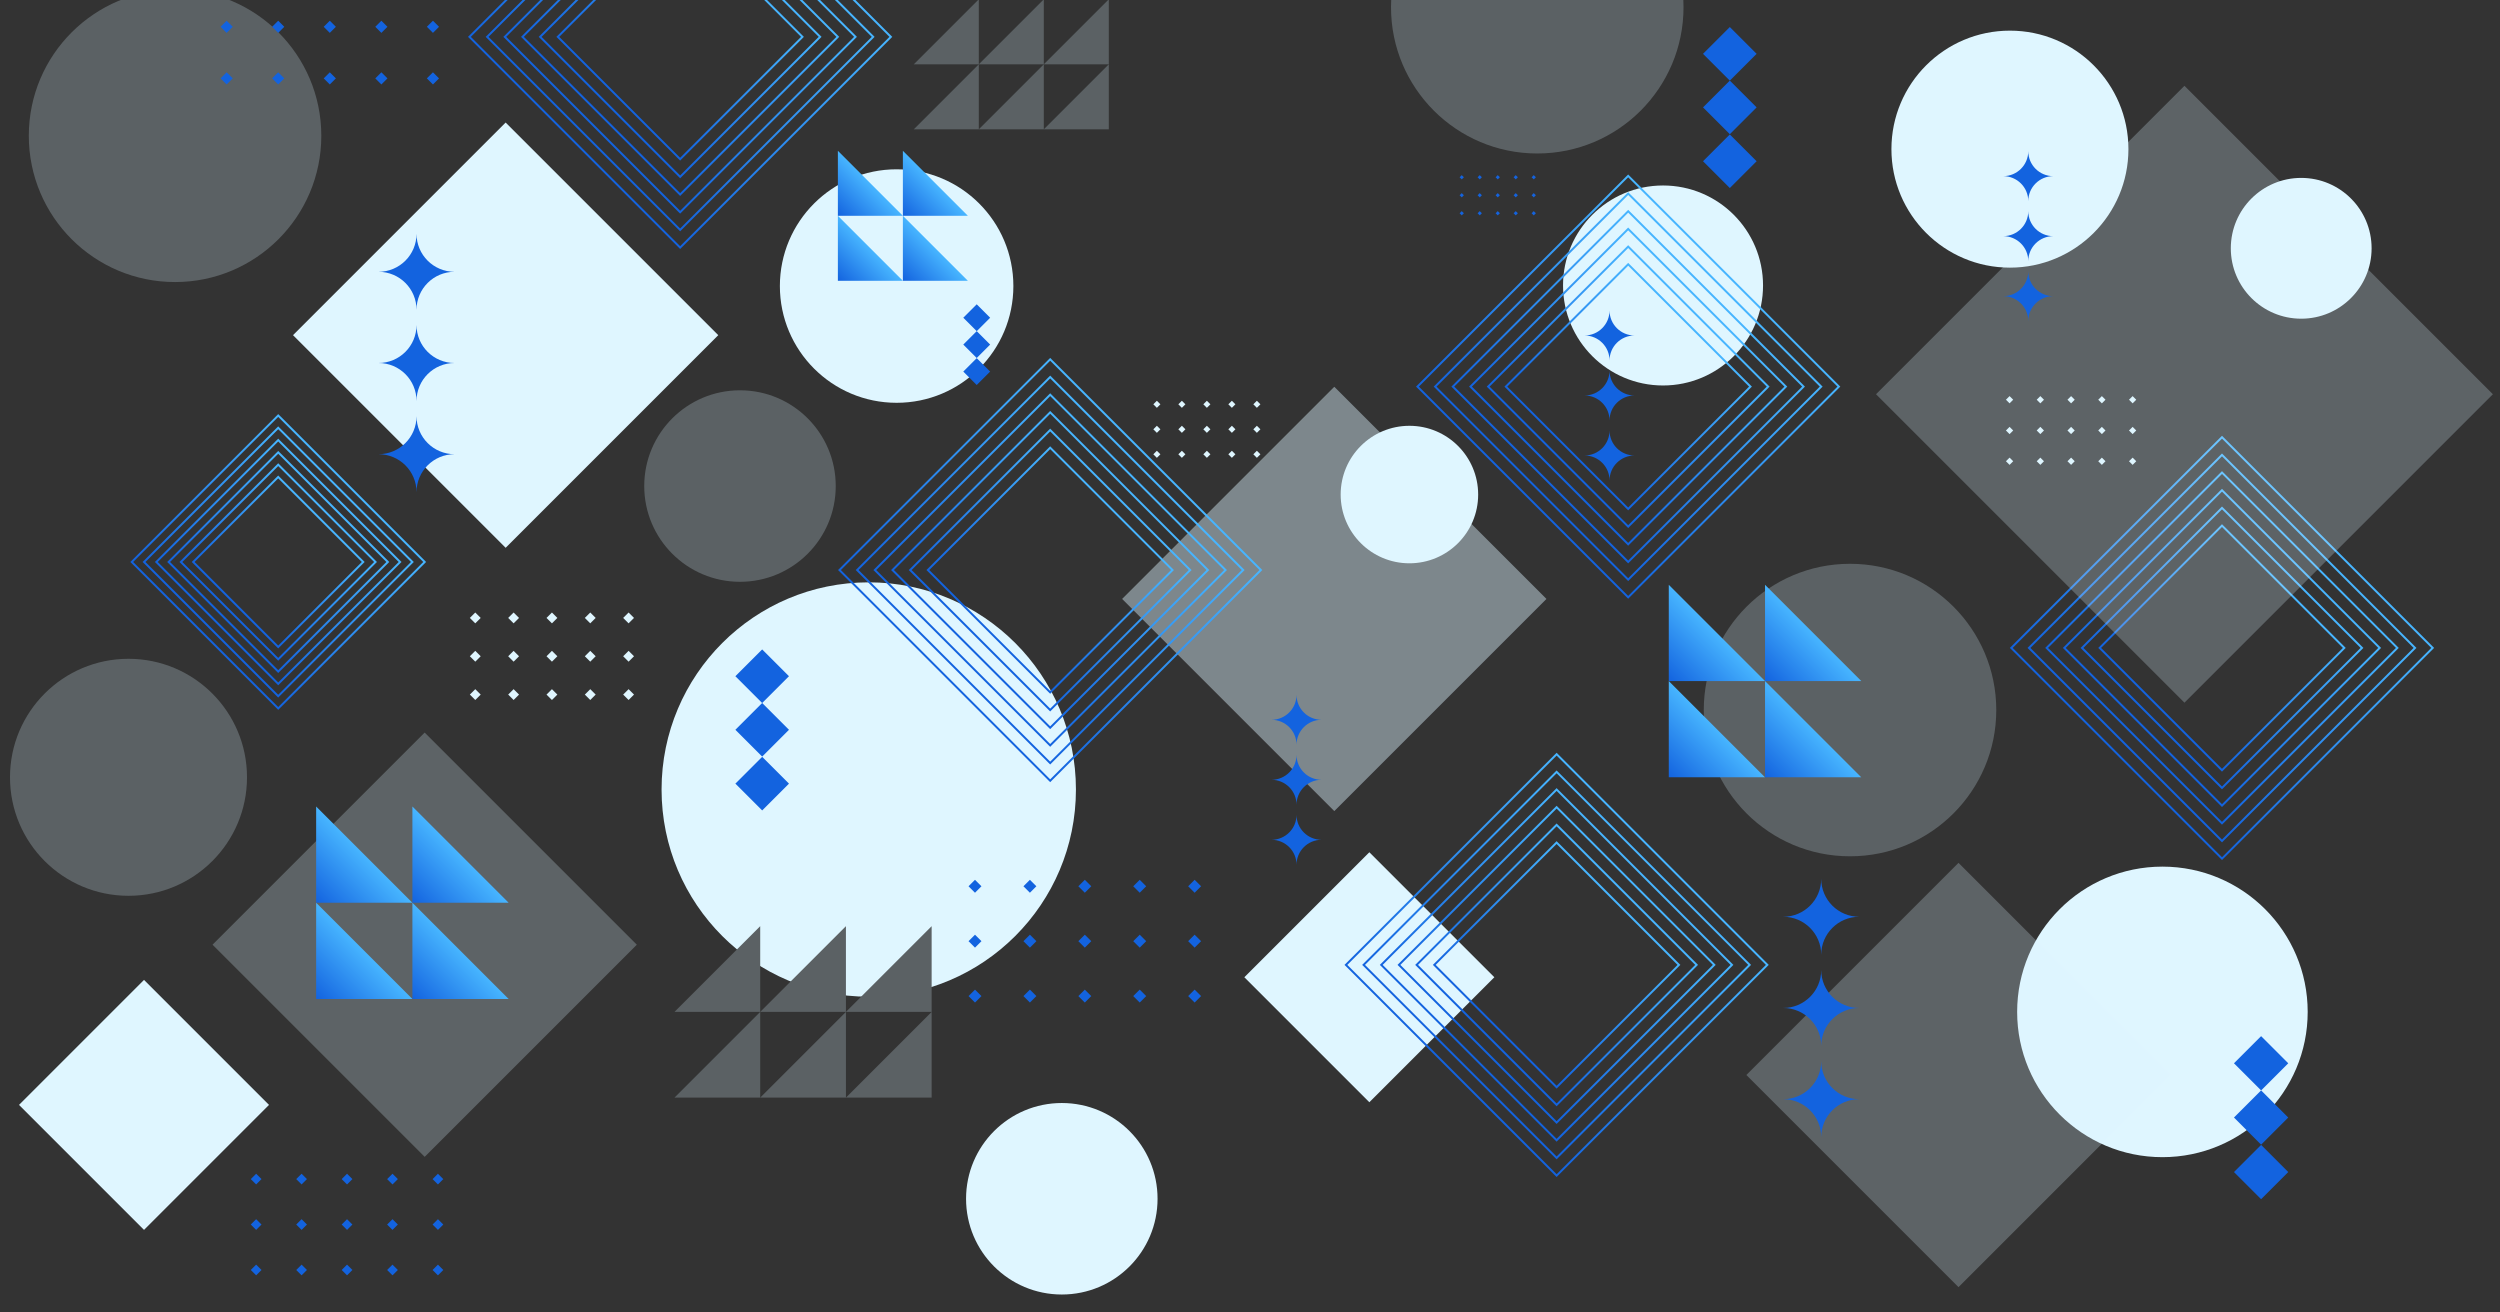 <?xml version="1.0" encoding="UTF-8"?>
<svg id="Layer_2" data-name="Layer 2" xmlns="http://www.w3.org/2000/svg" xmlns:xlink="http://www.w3.org/1999/xlink" viewBox="0 0 5000 2625">
  <rect x="0" y="0" width="5000" height="2625" fill="#333333" stroke="none"/>
  <defs>
    <style>
      .cls-1 {
        stroke: url(#linear-gradient-41);
      }

      .cls-1, .cls-2, .cls-3, .cls-4, .cls-5, .cls-6, .cls-7, .cls-8, .cls-9, .cls-10, .cls-11, .cls-12, .cls-13, .cls-14, .cls-15, .cls-16, .cls-17, .cls-18, .cls-19, .cls-20, .cls-21, .cls-22, .cls-23, .cls-24, .cls-25, .cls-26, .cls-27, .cls-28, .cls-29, .cls-30, .cls-31, .cls-32, .cls-33, .cls-34, .cls-35, .cls-36, .cls-37 {
        fill: none;
      }

      .cls-1, .cls-2, .cls-3, .cls-4, .cls-5, .cls-6, .cls-7, .cls-8, .cls-9, .cls-10, .cls-11, .cls-13, .cls-14, .cls-15, .cls-16, .cls-17, .cls-18, .cls-19, .cls-20, .cls-21, .cls-22, .cls-23, .cls-24, .cls-25, .cls-26, .cls-27, .cls-28, .cls-29, .cls-30, .cls-31, .cls-32, .cls-33, .cls-34, .cls-35, .cls-36, .cls-37 {
        stroke-miterlimit: 4;
        stroke-width: 4px;
      }

      .cls-2 {
        stroke: url(#linear-gradient-3);
      }

      .cls-38 {
        fill: url(#linear-gradient-33);
      }

      .cls-38, .cls-39, .cls-40, .cls-12, .cls-41, .cls-42, .cls-43, .cls-44, .cls-45, .cls-46, .cls-47, .cls-48, .cls-49, .cls-50, .cls-51, .cls-52, .cls-53, .cls-54 {
        stroke-width: 0px;
      }

      .cls-3 {
        stroke: url(#linear-gradient);
      }

      .cls-39 {
        fill: #5b6164;
      }

      .cls-4 {
        stroke: url(#linear-gradient-40);
      }

      .cls-5 {
        stroke: url(#linear-gradient-12);
      }

      .cls-6 {
        stroke: url(#linear-gradient-8);
      }

      .cls-40 {
        fill: rgba(223, 246, 255, .25);
      }

      .cls-7 {
        stroke: url(#linear-gradient-23);
      }

      .cls-8 {
        stroke: url(#linear-gradient-39);
      }

      .cls-9 {
        stroke: url(#linear-gradient-45);
      }

      .cls-10 {
        stroke: url(#linear-gradient-10);
      }

      .cls-11 {
        stroke: url(#linear-gradient-46);
      }

      .cls-13 {
        stroke: url(#linear-gradient-17);
      }

      .cls-41 {
        fill: url(#linear-gradient-31);
      }

      .cls-14 {
        stroke: url(#linear-gradient-14);
      }

      .cls-42 {
        fill: url(#linear-gradient-34);
      }

      .cls-15 {
        stroke: url(#linear-gradient-2);
      }

      .cls-16 {
        stroke: url(#linear-gradient-5);
      }

      .cls-43 {
        fill: url(#linear-gradient-25);
      }

      .cls-17 {
        stroke: url(#linear-gradient-48);
      }

      .cls-18 {
        stroke: url(#linear-gradient-21);
      }

      .cls-44 {
        fill: url(#linear-gradient-35);
      }

      .cls-19 {
        stroke: url(#linear-gradient-42);
      }

      .cls-20 {
        stroke: url(#linear-gradient-15);
      }

      .cls-45 {
        fill: url(#linear-gradient-32);
      }

      .cls-46 {
        fill-rule: evenodd;
      }

      .cls-46, .cls-52 {
        fill: #1363df;
      }

      .cls-21 {
        stroke: url(#linear-gradient-9);
      }

      .cls-22 {
        stroke: url(#linear-gradient-11);
      }

      .cls-23 {
        stroke: url(#linear-gradient-44);
      }

      .cls-55 {
        clip-path: url(#clippath);
      }

      .cls-24 {
        stroke: url(#linear-gradient-18);
      }

      .cls-25 {
        stroke: url(#linear-gradient-37);
      }

      .cls-26 {
        stroke: url(#linear-gradient-16);
      }

      .cls-47 {
        fill: url(#linear-gradient-27);
      }

      .cls-48 {
        fill: url(#linear-gradient-36);
      }

      .cls-49 {
        fill: url(#linear-gradient-26);
      }

      .cls-27 {
        stroke: url(#linear-gradient-22);
      }

      .cls-50 {
        fill: url(#linear-gradient-30);
      }

      .cls-28 {
        stroke: url(#linear-gradient-20);
      }

      .cls-51 {
        fill: url(#linear-gradient-29);
      }

      .cls-29 {
        stroke: url(#linear-gradient-24);
      }

      .cls-53 {
        fill: url(#linear-gradient-28);
      }

      .cls-30 {
        stroke: url(#linear-gradient-19);
      }

      .cls-31 {
        stroke: url(#linear-gradient-38);
      }

      .cls-32 {
        stroke: url(#linear-gradient-7);
      }

      .cls-33 {
        stroke: url(#linear-gradient-6);
      }

      .cls-34 {
        stroke: url(#linear-gradient-47);
      }

      .cls-54 {
        fill: #dff6ff;
      }

      .cls-35 {
        stroke: url(#linear-gradient-43);
      }

      .cls-36 {
        stroke: url(#linear-gradient-13);
      }

      .cls-37 {
        stroke: url(#linear-gradient-4);
      }
    </style>
    <clipPath id="clippath">
      <rect class="cls-12" width="5000" height="2625"/>
    </clipPath>
    <linearGradient id="linear-gradient" x1="3428.83" y1="-2998.61" x2="4022.8" y2="-2998.61" gradientTransform="translate(717.34 -1702.77) scale(1 -1)" gradientUnits="userSpaceOnUse">
      <stop offset="0" stop-color="#1363df"/>
      <stop offset="1" stop-color="#47b5ff"/>
    </linearGradient>
    <linearGradient id="linear-gradient-2" x1="3463.93" y1="-2973.61" x2="4008.41" y2="-2973.61" gradientTransform="translate(706.98 -1677.77) scale(1 -1)" xlink:href="#linear-gradient"/>
    <linearGradient id="linear-gradient-3" x1="3499.04" y1="-2948.61" x2="3994.02" y2="-2948.61" gradientTransform="translate(696.63 -1652.77) scale(1 -1)" xlink:href="#linear-gradient"/>
    <linearGradient id="linear-gradient-4" x1="3569.25" y1="-2898.61" x2="3965.23" y2="-2898.61" gradientTransform="translate(675.91 -1602.77) scale(1 -1)" xlink:href="#linear-gradient"/>
    <linearGradient id="linear-gradient-5" x1="3534.14" y1="-2923.61" x2="3979.62" y2="-2923.61" gradientTransform="translate(686.27 -1627.77) scale(1 -1)" xlink:href="#linear-gradient"/>
    <linearGradient id="linear-gradient-6" x1="3604.35" y1="-2873.61" x2="3950.83" y2="-2873.61" gradientTransform="translate(665.56 -1577.77) scale(1 -1)" xlink:href="#linear-gradient"/>
    <linearGradient id="linear-gradient-7" x1="2123.8" y1="-3526.59" x2="2717.77" y2="-3526.59" gradientTransform="translate(691.62 -1596.82) scale(1 -1)" xlink:href="#linear-gradient"/>
    <linearGradient id="linear-gradient-8" x1="2158.91" y1="-3501.59" x2="2703.38" y2="-3501.59" gradientTransform="translate(681.27 -1571.82) scale(1 -1)" xlink:href="#linear-gradient"/>
    <linearGradient id="linear-gradient-9" x1="2194.01" y1="-3476.59" x2="2688.99" y2="-3476.59" gradientTransform="translate(670.91 -1546.82) scale(1 -1)" xlink:href="#linear-gradient"/>
    <linearGradient id="linear-gradient-10" x1="2264.22" y1="-3426.59" x2="2660.2" y2="-3426.59" gradientTransform="translate(650.2 -1496.82) scale(1 -1)" xlink:href="#linear-gradient"/>
    <linearGradient id="linear-gradient-11" x1="2229.11" y1="-3451.59" x2="2674.59" y2="-3451.59" gradientTransform="translate(660.56 -1521.82) scale(1 -1)" xlink:href="#linear-gradient"/>
    <linearGradient id="linear-gradient-12" x1="2299.32" y1="-3401.59" x2="2645.8" y2="-3401.59" gradientTransform="translate(639.85 -1471.82) scale(1 -1)" xlink:href="#linear-gradient"/>
    <linearGradient id="linear-gradient-13" x1="975.85" y1="-1148.86" x2="1389.94" y2="-1148.86" gradientTransform="translate(-627.05 -24.9) scale(1 -1)" xlink:href="#linear-gradient"/>
    <linearGradient id="linear-gradient-14" x1="1003.41" y1="-1123.86" x2="1383.09" y2="-1123.86" gradientTransform="translate(-637.4 .1) scale(1 -1)" xlink:href="#linear-gradient"/>
    <linearGradient id="linear-gradient-15" x1="1030.97" y1="-1098.86" x2="1376.25" y2="-1098.86" gradientTransform="translate(-647.76 25.1) scale(1 -1)" xlink:href="#linear-gradient"/>
    <linearGradient id="linear-gradient-16" x1="1086.08" y1="-1048.86" x2="1362.55" y2="-1048.86" gradientTransform="translate(-668.47 75.1) scale(1 -1)" xlink:href="#linear-gradient"/>
    <linearGradient id="linear-gradient-17" x1="1058.52" y1="-1073.86" x2="1369.4" y2="-1073.86" gradientTransform="translate(-658.11 50.1) scale(1 -1)" xlink:href="#linear-gradient"/>
    <linearGradient id="linear-gradient-18" x1="1113.64" y1="-1023.86" x2="1355.7" y2="-1023.86" gradientTransform="translate(-678.82 100.1) scale(1 -1)" xlink:href="#linear-gradient"/>
    <linearGradient id="linear-gradient-19" x1="369.77" y1="-1544.21" x2="963.74" y2="-1544.21" gradientTransform="translate(692.71 -1470.5) scale(1 -1)" xlink:href="#linear-gradient"/>
    <linearGradient id="linear-gradient-20" x1="404.87" y1="-1519.21" x2="949.35" y2="-1519.21" gradientTransform="translate(682.35 -1445.5) scale(1 -1)" xlink:href="#linear-gradient"/>
    <linearGradient id="linear-gradient-21" x1="439.98" y1="-1494.21" x2="934.96" y2="-1494.21" gradientTransform="translate(672 -1420.5) scale(1 -1)" xlink:href="#linear-gradient"/>
    <linearGradient id="linear-gradient-22" x1="510.19" y1="-1444.21" x2="906.17" y2="-1444.21" gradientTransform="translate(651.29 -1370.5) scale(1 -1)" xlink:href="#linear-gradient"/>
    <linearGradient id="linear-gradient-23" x1="475.08" y1="-1469.21" x2="920.56" y2="-1469.21" gradientTransform="translate(661.64 -1395.5) scale(1 -1)" xlink:href="#linear-gradient"/>
    <linearGradient id="linear-gradient-24" x1="545.29" y1="-1419.21" x2="891.77" y2="-1419.21" gradientTransform="translate(640.93 -1345.5) scale(1 -1)" xlink:href="#linear-gradient"/>
    <linearGradient id="linear-gradient-25" x1="1675.75" y1="-4760.86" x2="1740.75" y2="-4695.86" gradientTransform="translate(0 -4329.26) scale(1 -1)" xlink:href="#linear-gradient"/>
    <linearGradient id="linear-gradient-26" x1="1675.75" y1="-4890.87" x2="1740.75" y2="-4825.86" gradientTransform="translate(0 -4329.26) scale(1 -1)" xlink:href="#linear-gradient"/>
    <linearGradient id="linear-gradient-27" x1="1805.75" y1="-4760.86" x2="1870.75" y2="-4695.86" gradientTransform="translate(0 -4329.26) scale(1 -1)" xlink:href="#linear-gradient"/>
    <linearGradient id="linear-gradient-28" x1="1805.75" y1="-4890.87" x2="1870.75" y2="-4825.86" gradientTransform="translate(0 -4329.26) scale(1 -1)" xlink:href="#linear-gradient"/>
    <linearGradient id="linear-gradient-29" x1="3337.55" y1="-5691.35" x2="3433.8" y2="-5595.1" gradientTransform="translate(0 -4329.26) scale(1 -1)" xlink:href="#linear-gradient"/>
    <linearGradient id="linear-gradient-30" x1="3337.55" y1="-5883.85" x2="3433.8" y2="-5787.6" gradientTransform="translate(0 -4329.26) scale(1 -1)" xlink:href="#linear-gradient"/>
    <linearGradient id="linear-gradient-31" x1="3530.05" y1="-5691.35" x2="3626.3" y2="-5595.1" gradientTransform="translate(0 -4329.26) scale(1 -1)" xlink:href="#linear-gradient"/>
    <linearGradient id="linear-gradient-32" x1="3530.05" y1="-5883.85" x2="3626.3" y2="-5787.6" gradientTransform="translate(0 -4329.26) scale(1 -1)" xlink:href="#linear-gradient"/>
    <linearGradient id="linear-gradient-33" x1="632.3" y1="-6134.75" x2="728.55" y2="-6038.5" gradientTransform="translate(0 -4329.26) scale(1 -1)" xlink:href="#linear-gradient"/>
    <linearGradient id="linear-gradient-34" x1="632.3" y1="-6327.25" x2="728.55" y2="-6231" gradientTransform="translate(0 -4329.26) scale(1 -1)" xlink:href="#linear-gradient"/>
    <linearGradient id="linear-gradient-35" x1="824.8" y1="-6134.75" x2="921.05" y2="-6038.5" gradientTransform="translate(0 -4329.26) scale(1 -1)" xlink:href="#linear-gradient"/>
    <linearGradient id="linear-gradient-36" x1="824.8" y1="-6327.25" x2="921.05" y2="-6231" gradientTransform="translate(0 -4329.26) scale(1 -1)" xlink:href="#linear-gradient"/>
    <linearGradient id="linear-gradient-37" x1="1154.74" y1="-2690.53" x2="1748.71" y2="-2690.53" gradientTransform="translate(647.82 -1550.46) scale(1 -1)" xlink:href="#linear-gradient"/>
    <linearGradient id="linear-gradient-38" x1="1189.85" y1="-2665.53" x2="1734.32" y2="-2665.53" gradientTransform="translate(637.46 -1525.46) scale(1 -1)" xlink:href="#linear-gradient"/>
    <linearGradient id="linear-gradient-39" x1="1224.95" y1="-2640.53" x2="1719.93" y2="-2640.53" gradientTransform="translate(627.1 -1500.46) scale(1 -1)" xlink:href="#linear-gradient"/>
    <linearGradient id="linear-gradient-40" x1="1295.16" y1="-2590.53" x2="1691.14" y2="-2590.53" gradientTransform="translate(606.39 -1450.46) scale(1 -1)" xlink:href="#linear-gradient"/>
    <linearGradient id="linear-gradient-41" x1="1260.06" y1="-2615.53" x2="1705.53" y2="-2615.53" gradientTransform="translate(616.75 -1475.46) scale(1 -1)" xlink:href="#linear-gradient"/>
    <linearGradient id="linear-gradient-42" x1="1330.26" y1="-2565.53" x2="1676.75" y2="-2565.53" gradientTransform="translate(596.04 -1425.46) scale(1 -1)" xlink:href="#linear-gradient"/>
    <linearGradient id="linear-gradient-43" x1="2220.51" y1="-2369.15" x2="2814.48" y2="-2369.15" gradientTransform="translate(738.02 -1595.92) scale(1 -1)" xlink:href="#linear-gradient"/>
    <linearGradient id="linear-gradient-44" x1="2255.62" y1="-2344.15" x2="2800.09" y2="-2344.15" gradientTransform="translate(727.66 -1570.92) scale(1 -1)" xlink:href="#linear-gradient"/>
    <linearGradient id="linear-gradient-45" x1="2290.72" y1="-2319.15" x2="2785.7" y2="-2319.15" gradientTransform="translate(717.31 -1545.92) scale(1 -1)" xlink:href="#linear-gradient"/>
    <linearGradient id="linear-gradient-46" x1="2360.93" y1="-2269.15" x2="2756.91" y2="-2269.15" gradientTransform="translate(696.6 -1495.92) scale(1 -1)" xlink:href="#linear-gradient"/>
    <linearGradient id="linear-gradient-47" x1="2325.82" y1="-2294.15" x2="2771.3" y2="-2294.15" gradientTransform="translate(706.95 -1520.92) scale(1 -1)" xlink:href="#linear-gradient"/>
    <linearGradient id="linear-gradient-48" x1="2396.03" y1="-2244.15" x2="2742.51" y2="-2244.15" gradientTransform="translate(686.24 -1470.92) scale(1 -1)" xlink:href="#linear-gradient"/>
  </defs>
  <g id="Layer_1-2" data-name="Layer 1">
    <g class="cls-55">
      <g>
        <rect class="cls-54" x="2561.92" y="1777.73" width="353.55" height="353.55" transform="translate(-579.9 2509.01) rotate(-45)"/>
        <circle class="cls-54" cx="4324.84" cy="2023.79" r="290.54"/>
        <circle class="cls-39" cx="350.12" cy="271.59" r="292.5"/>
        <g>
          <rect class="cls-3" x="4145.99" y="997.84" width="596" height="596" transform="translate(385.32 3521.91) rotate(-45)"/>
          <rect class="cls-15" x="4170.98" y="1022.84" width="546" height="546" transform="translate(385.32 3521.91) rotate(-45)"/>
          <rect class="cls-2" x="4195.99" y="1047.84" width="496" height="496" transform="translate(385.32 3521.91) rotate(-45)"/>
          <rect class="cls-37" x="4245.98" y="1097.84" width="396" height="396" transform="translate(385.32 3521.91) rotate(-45)"/>
          <rect class="cls-16" x="4220.98" y="1072.84" width="446" height="446" transform="translate(385.32 3521.91) rotate(-45)"/>
          <rect class="cls-33" x="4270.98" y="1122.84" width="346" height="346" transform="translate(385.32 3521.91) rotate(-45)"/>
        </g>
        <g>
          <rect class="cls-32" x="2815.24" y="1631.77" width="596" height="596" transform="translate(-452.71 2766.61) rotate(-45)"/>
          <rect class="cls-6" x="2840.23" y="1656.77" width="546" height="546" transform="translate(-452.71 2766.61) rotate(-45)"/>
          <rect class="cls-21" x="2865.24" y="1681.77" width="496" height="496" transform="translate(-452.71 2766.61) rotate(-45)"/>
          <rect class="cls-10" x="2915.24" y="1731.77" width="396" height="396" transform="translate(-452.71 2766.61) rotate(-45)"/>
          <rect class="cls-22" x="2890.23" y="1706.77" width="446" height="446" transform="translate(-452.71 2766.6) rotate(-45)"/>
          <rect class="cls-5" x="2940.23" y="1756.77" width="346" height="346" transform="translate(-452.71 2766.6) rotate(-45)"/>
        </g>
        <g>
          <rect class="cls-36" x="349.28" y="916.81" width="414.3" height="414.3" transform="translate(-631.78 722.65) rotate(-45)"/>
          <rect class="cls-14" x="366.65" y="934.18" width="379.54" height="379.54" transform="translate(-631.78 722.65) rotate(-45)"/>
          <rect class="cls-20" x="384.04" y="951.56" width="344.78" height="344.78" transform="translate(-631.78 722.65) rotate(-45)"/>
          <rect class="cls-26" x="418.79" y="986.32" width="275.27" height="275.27" transform="translate(-631.78 722.65) rotate(-45)"/>
          <rect class="cls-13" x="401.41" y="968.94" width="310.03" height="310.03" transform="translate(-631.78 722.65) rotate(-45)"/>
          <rect class="cls-24" x="436.17" y="1003.7" width="240.51" height="240.51" transform="translate(-631.78 722.65) rotate(-45)"/>
        </g>
        <g>
          <rect class="cls-30" x="1062.29" y="-224.29" width="596" height="596" transform="translate(346.3 983.46) rotate(-45)"/>
          <rect class="cls-28" x="1087.29" y="-199.29" width="546" height="546" transform="translate(346.3 983.46) rotate(-45)"/>
          <rect class="cls-18" x="1112.29" y="-174.29" width="496" height="496" transform="translate(346.3 983.46) rotate(-45)"/>
          <rect class="cls-27" x="1162.29" y="-124.29" width="396" height="396" transform="translate(346.3 983.46) rotate(-45)"/>
          <rect class="cls-7" x="1137.29" y="-149.29" width="446" height="446" transform="translate(346.29 983.46) rotate(-45)"/>
          <rect class="cls-29" x="1187.29" y="-99.29" width="346" height="346" transform="translate(346.29 983.46) rotate(-45)"/>
        </g>
        <rect class="cls-40" x="2368.59" y="897.86" width="600" height="600" transform="translate(-65.4 2237.83) rotate(-45)"/>
        <rect class="cls-40" x="2368.59" y="897.86" width="600" height="600" transform="translate(-65.4 2237.83) rotate(-45)"/>
        <rect class="cls-40" x="3617" y="1850" width="600" height="600" transform="translate(-373.02 3399.46) rotate(-45)"/>
        <rect class="cls-40" x="549.38" y="1589.41" width="600" height="600" transform="translate(-1087.24 1154) rotate(-45)"/>
        <rect class="cls-40" x="3932.72" y="352.28" width="872.38" height="872.38" transform="translate(722.09 3320.23) rotate(-45)"/>
        <rect class="cls-54" x="710.6" y="369.62" width="601.42" height="601.42" transform="translate(-177.79 911.44) rotate(-45)"/>
        <rect class="cls-54" x="111.27" y="2033.01" width="353.55" height="353.55" transform="translate(-1478.19 850.91) rotate(-45)"/>
        <path class="cls-39" d="m2217.61-1.4l-130,130h130V-1.4Z"/>
        <path class="cls-39" d="m2217.61,128.6l-130,130h130v-130Z"/>
        <path class="cls-39" d="m2087.61-1.4l-130,130h130V-1.4Z"/>
        <path class="cls-39" d="m1957.61-1.4l-130,130h130V-1.4Z"/>
        <path class="cls-39" d="m2087.61,128.6l-130,130h130v-130Z"/>
        <path class="cls-39" d="m1957.61,128.6l-130,130h130v-130Z"/>
        <circle class="cls-54" cx="2818.83" cy="989.1" r="137.5"/>
        <circle class="cls-39" cx="1479.98" cy="972.1" r="191.5"/>
        <circle class="cls-54" cx="4602.41" cy="496.6" r="140.79"/>
        <circle class="cls-54" cx="2123.62" cy="2397.53" r="191.5"/>
        <circle class="cls-54" cx="1737.5" cy="1579.05" r="414.37"/>
        <g>
          <rect class="cls-54" x="2308.74" y="803.6" width="10" height="10" transform="translate(105.91 1872.89) rotate(-45)"/>
          <rect class="cls-54" x="2308.74" y="853.6" width="10" height="10" transform="translate(70.56 1887.54) rotate(-45)"/>
          <rect class="cls-54" x="2308.74" y="903.6" width="10" height="10" transform="translate(35.2 1902.18) rotate(-45)"/>
          <rect class="cls-54" x="2358.74" y="803.6" width="10" height="10" transform="translate(120.56 1908.25) rotate(-45)"/>
          <rect class="cls-54" x="2358.74" y="853.6" width="10" height="10" transform="translate(85.2 1922.89) rotate(-45)"/>
          <rect class="cls-54" x="2358.74" y="903.6" width="10" height="10" transform="translate(49.84 1937.54) rotate(-45)"/>
          <rect class="cls-54" x="2408.74" y="803.6" width="10" height="10" transform="translate(135.2 1943.6) rotate(-45)"/>
          <rect class="cls-54" x="2408.74" y="853.6" width="10" height="10" transform="translate(99.84 1958.25) rotate(-45)"/>
          <rect class="cls-54" x="2408.74" y="903.6" width="10" height="10" transform="translate(64.49 1972.89) rotate(-45)"/>
          <rect class="cls-54" x="2458.74" y="803.6" width="10" height="10" transform="translate(149.84 1978.96) rotate(-45)"/>
          <rect class="cls-54" x="2458.74" y="853.6" width="10" height="10" transform="translate(114.49 1993.6) rotate(-45)"/>
          <rect class="cls-54" x="2458.74" y="903.6" width="10" height="10" transform="translate(79.13 2008.25) rotate(-45)"/>
          <rect class="cls-54" x="2508.74" y="803.6" width="10" height="10" transform="translate(164.49 2014.31) rotate(-45)"/>
          <rect class="cls-54" x="2508.74" y="853.6" width="10" height="10" transform="translate(129.13 2028.96) rotate(-45)"/>
          <rect class="cls-54" x="2508.74" y="903.6" width="10" height="10" transform="translate(93.78 2043.6) rotate(-45)"/>
        </g>
        <g>
          <rect class="cls-54" x="942.88" y="1228.18" width="15.33" height="15.33" transform="translate(-595.47 1034.11) rotate(-45)"/>
          <rect class="cls-54" x="942.88" y="1304.84" width="15.33" height="15.33" transform="translate(-649.67 1056.56) rotate(-45)"/>
          <rect class="cls-54" x="942.88" y="1381.49" width="15.33" height="15.33" transform="translate(-703.87 1079.01) rotate(-45)"/>
          <rect class="cls-54" x="1019.54" y="1228.18" width="15.33" height="15.33" transform="translate(-573.01 1088.32) rotate(-45)"/>
          <rect class="cls-54" x="1019.54" y="1304.84" width="15.33" height="15.33" transform="translate(-627.22 1110.77) rotate(-45)"/>
          <rect class="cls-54" x="1019.54" y="1381.49" width="15.33" height="15.33" transform="translate(-681.42 1133.22) rotate(-45)"/>
          <rect class="cls-54" x="1096.2" y="1228.18" width="15.33" height="15.33" transform="translate(-550.56 1142.52) rotate(-45)"/>
          <rect class="cls-54" x="1096.2" y="1304.84" width="15.33" height="15.33" transform="translate(-604.77 1164.98) rotate(-45)"/>
          <rect class="cls-54" x="1096.2" y="1381.49" width="15.33" height="15.33" transform="translate(-658.97 1187.43) rotate(-45)"/>
          <rect class="cls-54" x="1172.85" y="1228.18" width="15.33" height="15.33" transform="translate(-528.11 1196.72) rotate(-45)"/>
          <rect class="cls-54" x="1172.85" y="1304.84" width="15.33" height="15.33" transform="translate(-582.32 1219.18) rotate(-45)"/>
          <rect class="cls-54" x="1172.85" y="1381.49" width="15.33" height="15.33" transform="translate(-636.51 1241.63) rotate(-45)"/>
          <rect class="cls-54" x="1249.51" y="1228.18" width="15.33" height="15.33" transform="translate(-505.66 1250.93) rotate(-45)"/>
          <rect class="cls-54" x="1249.51" y="1304.84" width="15.33" height="15.33" transform="translate(-559.86 1273.38) rotate(-45)"/>
          <rect class="cls-54" x="1249.51" y="1381.49" width="15.33" height="15.33" transform="translate(-614.06 1295.83) rotate(-45)"/>
        </g>
        <g>
          <rect class="cls-52" x="1940.84" y="1763.39" width="18.3" height="18.3" transform="translate(-682.24 1898.02) rotate(-45)"/>
          <rect class="cls-52" x="1940.84" y="1873.2" width="18.3" height="18.3" transform="translate(-759.89 1930.18) rotate(-45)"/>
          <rect class="cls-52" x="1940.84" y="1983.02" width="18.3" height="18.3" transform="translate(-837.54 1962.35) rotate(-45)"/>
          <rect class="cls-52" x="2050.66" y="1763.39" width="18.3" height="18.3" transform="translate(-650.07 1975.67) rotate(-45)"/>
          <rect class="cls-52" x="2050.66" y="1873.2" width="18.3" height="18.3" transform="translate(-727.72 2007.83) rotate(-45)"/>
          <rect class="cls-52" x="2050.66" y="1983.02" width="18.3" height="18.3" transform="translate(-805.38 2040) rotate(-45)"/>
          <rect class="cls-52" x="2160.47" y="1763.39" width="18.3" height="18.3" transform="translate(-617.91 2053.32) rotate(-45)"/>
          <rect class="cls-52" x="2160.47" y="1873.2" width="18.3" height="18.3" transform="translate(-695.56 2085.48) rotate(-45)"/>
          <rect class="cls-52" x="2160.47" y="1983.02" width="18.3" height="18.3" transform="translate(-773.21 2117.65) rotate(-45)"/>
          <rect class="cls-52" x="2270.29" y="1763.39" width="18.3" height="18.3" transform="translate(-585.75 2130.97) rotate(-45)"/>
          <rect class="cls-52" x="2270.29" y="1873.2" width="18.3" height="18.3" transform="translate(-663.39 2163.14) rotate(-45)"/>
          <rect class="cls-52" x="2270.29" y="1983.02" width="18.3" height="18.3" transform="translate(-741.05 2195.3) rotate(-45)"/>
          <rect class="cls-52" x="2380.1" y="1763.39" width="18.3" height="18.3" transform="translate(-553.58 2208.62) rotate(-45)"/>
          <rect class="cls-52" x="2380.1" y="1873.2" width="18.3" height="18.3" transform="translate(-631.23 2240.78) rotate(-45)"/>
          <rect class="cls-52" x="2380.1" y="1983.02" width="18.3" height="18.3" transform="translate(-708.88 2272.95) rotate(-45)"/>
        </g>
        <rect class="cls-52" x="3421.75" y="69.77" width="75.8" height="75.8" transform="translate(937.18 2477.87) rotate(-45)"/>
        <rect class="cls-52" x="3421.75" y="176.86" width="75.8" height="75.8" transform="translate(861.45 2509.24) rotate(-45)"/>
        <rect class="cls-52" x="3421.75" y="284.58" width="75.8" height="75.8" transform="translate(785.28 2540.79) rotate(-45)"/>
        <g>
          <rect class="cls-52" x="1486.44" y="1314.56" width="75.8" height="75.8" transform="translate(-509.87 1474) rotate(-45)"/>
          <rect class="cls-52" x="1486.44" y="1421.66" width="75.8" height="75.8" transform="translate(-585.59 1505.37) rotate(-45)"/>
          <rect class="cls-52" x="1486.44" y="1529.37" width="75.8" height="75.8" transform="translate(-661.76 1536.91) rotate(-45)"/>
        </g>
        <g>
          <circle class="cls-54" cx="1793.25" cy="572.1" r="233.5"/>
          <rect class="cls-52" x="1934.44" y="616.47" width="38" height="38" transform="translate(122.8 1567.42) rotate(-45)"/>
          <rect class="cls-52" x="1934.44" y="670.16" width="38" height="38" transform="translate(84.84 1583.14) rotate(-45)"/>
          <rect class="cls-52" x="1934.44" y="724.16" width="38" height="38" transform="translate(46.65 1598.96) rotate(-45)"/>
          <path class="cls-43" d="m1675.75,301.6l130,130h-130v-130Z"/>
          <path class="cls-49" d="m1675.75,431.6l130,130h-130v-130Z"/>
          <path class="cls-47" d="m1805.75,301.6l130,130h-130v-130Z"/>
          <path class="cls-53" d="m1805.75,431.6l130,130h-130v-130Z"/>
        </g>
        <g>
          <circle class="cls-39" cx="3700.05" cy="1420.09" r="292.5"/>
          <path class="cls-51" d="m3337.55,1169.59l192.5,192.5h-192.5v-192.5Z"/>
          <path class="cls-50" d="m3337.55,1362.09l192.5,192.5h-192.5v-192.5Z"/>
          <path class="cls-41" d="m3530.05,1169.59l192.5,192.5h-192.5v-192.5Z"/>
          <path class="cls-45" d="m3530.05,1362.09l192.5,192.5h-192.5v-192.5Z"/>
        </g>
        <circle class="cls-39" cx="257" cy="1554.59" r="237"/>
        <g>
          <path class="cls-38" d="m632.3,1612.99l192.5,192.5h-192.5v-192.5Z"/>
          <path class="cls-42" d="m632.3,1805.49l192.5,192.5h-192.5v-192.5Z"/>
          <path class="cls-44" d="m824.8,1612.99l192.5,192.5h-192.5v-192.5Z"/>
          <path class="cls-48" d="m824.8,1805.49l192.5,192.5h-192.5v-192.5Z"/>
        </g>
        <g>
          <rect class="cls-25" x="1802.37" y="842.07" width="596" height="596" transform="translate(-190.97 1819.11) rotate(-45)"/>
          <rect class="cls-31" x="1827.37" y="867.07" width="546" height="546" transform="translate(-190.97 1819.1) rotate(-45)"/>
          <rect class="cls-8" x="1852.37" y="892.07" width="496" height="496" transform="translate(-190.97 1819.11) rotate(-45)"/>
          <rect class="cls-4" x="1902.37" y="942.07" width="396" height="396" transform="translate(-190.97 1819.11) rotate(-45)"/>
          <rect class="cls-1" x="1877.37" y="917.07" width="446" height="446" transform="translate(-190.97 1819.1) rotate(-45)"/>
          <rect class="cls-19" x="1927.37" y="967.07" width="346" height="346" transform="translate(-190.97 1819.1) rotate(-45)"/>
        </g>
        <g>
          <rect class="cls-52" x="2920.48" y="351.51" width="6" height="6" transform="translate(605.59 2171.05) rotate(-45)"/>
          <rect class="cls-52" x="2920.48" y="387.51" width="6" height="6" transform="translate(580.13 2181.59) rotate(-45)"/>
          <rect class="cls-52" x="2920.48" y="423.51" width="6" height="6" transform="translate(554.68 2192.14) rotate(-45)"/>
          <rect class="cls-52" x="2956.48" y="351.51" width="6" height="6" transform="translate(616.13 2196.5) rotate(-45)"/>
          <rect class="cls-52" x="2956.48" y="387.51" width="6" height="6" transform="translate(590.68 2207.05) rotate(-45)"/>
          <rect class="cls-52" x="2956.48" y="423.51" width="6" height="6" transform="translate(565.22 2217.59) rotate(-45)"/>
          <rect class="cls-52" x="2992.48" y="351.51" width="6" height="6" transform="translate(626.68 2221.96) rotate(-45)"/>
          <rect class="cls-52" x="2992.48" y="387.51" width="6" height="6" transform="translate(601.22 2232.5) rotate(-45)"/>
          <rect class="cls-52" x="2992.48" y="423.51" width="6" height="6" transform="translate(575.77 2243.05) rotate(-45)"/>
          <rect class="cls-52" x="3028.48" y="351.51" width="6" height="6" transform="translate(637.22 2247.42) rotate(-45)"/>
          <rect class="cls-52" x="3028.48" y="387.51" width="6" height="6" transform="translate(611.77 2257.96) rotate(-45)"/>
          <rect class="cls-52" x="3028.48" y="423.51" width="6" height="6" transform="translate(586.31 2268.5) rotate(-45)"/>
          <rect class="cls-52" x="3064.48" y="351.51" width="6" height="6" transform="translate(647.77 2272.87) rotate(-45)"/>
          <rect class="cls-52" x="3064.48" y="387.51" width="6" height="6" transform="translate(622.31 2283.42) rotate(-45)"/>
          <rect class="cls-52" x="3064.48" y="423.51" width="6" height="6" transform="translate(596.85 2293.96) rotate(-45)"/>
        </g>
        <g>
          <rect class="cls-52" x="504.72" y="2350.61" width="15.15" height="15.15" transform="translate(-1517.44 1052.94) rotate(-45)"/>
          <rect class="cls-52" x="504.72" y="2441.5" width="15.15" height="15.15" transform="translate(-1581.71 1079.56) rotate(-45)"/>
          <rect class="cls-52" x="504.72" y="2532.39" width="15.15" height="15.15" transform="translate(-1645.98 1106.18) rotate(-45)"/>
          <rect class="cls-52" x="595.61" y="2350.61" width="15.15" height="15.15" transform="translate(-1490.82 1117.21) rotate(-45)"/>
          <rect class="cls-52" x="595.61" y="2441.5" width="15.15" height="15.15" transform="translate(-1555.09 1143.83) rotate(-45)"/>
          <rect class="cls-52" x="595.61" y="2532.39" width="15.15" height="15.15" transform="translate(-1619.36 1170.46) rotate(-45)"/>
          <rect class="cls-52" x="686.51" y="2350.61" width="15.15" height="15.15" transform="translate(-1464.19 1181.48) rotate(-45)"/>
          <rect class="cls-52" x="686.51" y="2441.5" width="15.15" height="15.15" transform="translate(-1528.47 1208.11) rotate(-45)"/>
          <rect class="cls-52" x="686.51" y="2532.39" width="15.15" height="15.15" transform="translate(-1592.74 1234.73) rotate(-45)"/>
          <rect class="cls-52" x="777.4" y="2350.61" width="15.15" height="15.15" transform="translate(-1437.57 1245.76) rotate(-45)"/>
          <rect class="cls-52" x="777.4" y="2441.5" width="15.15" height="15.15" transform="translate(-1501.84 1272.38) rotate(-45)"/>
          <rect class="cls-52" x="777.4" y="2532.39" width="15.15" height="15.15" transform="translate(-1566.12 1299) rotate(-45)"/>
          <rect class="cls-52" x="868.29" y="2350.61" width="15.15" height="15.15" transform="translate(-1410.95 1310.03) rotate(-45)"/>
          <rect class="cls-52" x="868.29" y="2441.5" width="15.15" height="15.15" transform="translate(-1475.22 1336.65) rotate(-45)"/>
          <rect class="cls-52" x="868.29" y="2532.39" width="15.15" height="15.15" transform="translate(-1539.49 1363.27) rotate(-45)"/>
        </g>
        <g>
          <rect class="cls-52" x="444.68" y="45" width="17.19" height="17.19" transform="translate(94.86 336.21) rotate(-45)"/>
          <rect class="cls-52" x="444.68" y="148.16" width="17.19" height="17.19" transform="translate(21.92 366.43) rotate(-45)"/>
          <rect class="cls-52" x="547.83" y="45" width="17.19" height="17.19" transform="translate(125.07 409.15) rotate(-45)"/>
          <rect class="cls-52" x="547.83" y="148.16" width="17.19" height="17.19" transform="translate(52.13 439.37) rotate(-45)"/>
          <rect class="cls-52" x="650.98" y="45" width="17.19" height="17.19" transform="translate(155.29 482.09) rotate(-45)"/>
          <rect class="cls-52" x="650.98" y="148.16" width="17.19" height="17.19" transform="translate(82.35 512.31) rotate(-45)"/>
          <rect class="cls-52" x="754.14" y="45" width="17.19" height="17.19" transform="translate(185.5 555.03) rotate(-45)"/>
          <rect class="cls-52" x="754.14" y="148.16" width="17.19" height="17.19" transform="translate(112.56 585.25) rotate(-45)"/>
          <rect class="cls-52" x="857.29" y="45" width="17.19" height="17.19" transform="translate(215.71 627.97) rotate(-45)"/>
          <rect class="cls-52" x="857.29" y="148.16" width="17.19" height="17.19" transform="translate(142.77 658.19) rotate(-45)"/>
        </g>
        <g>
          <circle class="cls-54" cx="3326.08" cy="570.97" r="200"/>
          <rect class="cls-35" x="2958.35" y="475.23" width="596" height="596" transform="translate(407.01 2529.06) rotate(-45)"/>
          <rect class="cls-23" x="2983.34" y="500.23" width="546" height="546" transform="translate(407 2529.06) rotate(-45)"/>
          <rect class="cls-9" x="3008.35" y="525.23" width="496" height="496" transform="translate(407.01 2529.06) rotate(-45)"/>
          <rect class="cls-11" x="3058.35" y="575.23" width="396" height="396" transform="translate(407.01 2529.06) rotate(-45)"/>
          <rect class="cls-34" x="3033.34" y="550.23" width="446" height="446" transform="translate(407 2529.06) rotate(-45)"/>
          <rect class="cls-17" x="3083.34" y="600.23" width="346" height="346" transform="translate(407 2529.06) rotate(-45)"/>
          <path class="cls-46" d="m3219.08,740.97c0,27.61-22.39,50-50,50,27.61,0,50,22.39,50,50,0-27.61,22.38-50,50-50-27.62,0-50-22.39-50-50Z"/>
          <path class="cls-46" d="m3219.08,860.97c0,27.61-22.39,50-50,50,27.61,0,50,22.39,50,50,0-27.61,22.38-50,50-50-27.62,0-50-22.39-50-50Z"/>
          <path class="cls-46" d="m3219.08,620.97c0,27.61-22.39,50-50,50,27.61,0,50,22.38,50,50,0-27.62,22.38-50,50-50-27.62,0-50-22.39-50-50Z"/>
        </g>
        <path class="cls-46" d="m833.05,650c0,41.97-34.03,76-76,76,41.97,0,76,34.02,76,76,0-41.98,34.03-76,76-76-41.97,0-76-34.03-76-76Z"/>
        <path class="cls-46" d="m833.05,832.4c0,41.97-34.03,76-76,76,41.97,0,76,34.02,76,76,0-41.98,34.03-76,76-76-41.97,0-76-34.03-76-76Z"/>
        <path class="cls-46" d="m833.05,467.6c0,41.97-34.03,76-76,76,41.97,0,76,34.03,76,76,0-41.97,34.03-76,76-76-41.97,0-76-34.03-76-76Z"/>
        <g>
          <path class="cls-46" d="m3642.42,1939.95c0,41.97-34.03,76-76,76,41.97,0,76,34.02,76,76,0-41.98,34.03-76,76-76-41.97,0-76-34.03-76-76Z"/>
          <path class="cls-46" d="m3642.42,2122.35c0,41.97-34.03,76-76,76,41.97,0,76,34.02,76,76,0-41.98,34.03-76,76-76-41.97,0-76-34.03-76-76Z"/>
          <path class="cls-46" d="m3642.42,1757.54c0,41.97-34.03,76-76,76,41.97,0,76,34.03,76,76,0-41.97,34.03-76,76-76-41.97,0-76-34.03-76-76Z"/>
        </g>
        <path class="cls-46" d="m2593.05,1509.6c0,27.61-22.39,50-50,50,27.61,0,50,22.39,50,50,0-27.61,22.39-50,50-50-27.61,0-50-22.39-50-50Z"/>
        <path class="cls-46" d="m2593.05,1629.6c0,27.61-22.39,50-50,50,27.61,0,50,22.39,50,50,0-27.61,22.39-50,50-50-27.61,0-50-22.39-50-50Z"/>
        <path class="cls-46" d="m2593.05,1389.6c0,27.61-22.39,50-50,50,27.61,0,50,22.39,50,50,0-27.61,22.39-50,50-50-27.61,0-50-22.39-50-50Z"/>
        <circle class="cls-54" cx="4019.84" cy="298.29" r="237"/>
        <g>
          <path class="cls-46" d="m4056.53,422.29c0,27.61-22.39,50-50,50,27.61,0,50,22.39,50,50,0-27.61,22.39-50,50-50-27.61,0-50-22.39-50-50Z"/>
          <path class="cls-46" d="m4056.53,542.29c0,27.61-22.39,50-50,50,27.61,0,50,22.39,50,50,0-27.61,22.39-50,50-50-27.61,0-50-22.39-50-50Z"/>
          <path class="cls-46" d="m4056.53,302.29c0,27.61-22.39,50-50,50,27.61,0,50,22.39,50,50,0-27.61,22.39-50,50-50-27.61,0-50-22.39-50-50Z"/>
        </g>
        <circle class="cls-39" cx="3074.54" cy="14.48" r="292.5"/>
        <g>
          <path class="cls-39" d="m1691.85,1852.35l-171.43,171.43h171.43v-171.43Z"/>
          <path class="cls-39" d="m1520.42,1852.35l-171.43,171.43h171.43v-171.43Z"/>
          <path class="cls-39" d="m1691.85,2023.79l-171.43,171.43h171.43v-171.43Z"/>
          <path class="cls-39" d="m1520.42,2023.79l-171.43,171.43h171.43v-171.43Z"/>
          <path class="cls-39" d="m1863.29,1852.35l-171.43,171.43h171.43v-171.43Z"/>
          <path class="cls-39" d="m1863.29,2023.79l-171.43,171.43h171.43v-171.43Z"/>
        </g>
        <g>
          <rect class="cls-54" x="4014.01" y="794.32" width="10.25" height="10.25" transform="translate(611.89 3076.11) rotate(-45)"/>
          <rect class="cls-54" x="4014.01" y="855.84" width="10.25" height="10.25" transform="translate(568.38 3094.13) rotate(-45)"/>
          <rect class="cls-54" x="4014.01" y="917.37" width="10.25" height="10.25" transform="translate(524.88 3112.15) rotate(-45)"/>
          <rect class="cls-54" x="4075.54" y="794.32" width="10.25" height="10.25" transform="translate(629.91 3119.62) rotate(-45)"/>
          <rect class="cls-54" x="4075.54" y="855.84" width="10.25" height="10.25" transform="translate(586.4 3137.64) rotate(-45)"/>
          <rect class="cls-54" x="4075.54" y="917.37" width="10.25" height="10.25" transform="translate(542.9 3155.66) rotate(-45)"/>
          <rect class="cls-54" x="4137.06" y="794.32" width="10.25" height="10.25" transform="translate(647.93 3163.12) rotate(-45)"/>
          <rect class="cls-54" x="4137.06" y="855.84" width="10.25" height="10.25" transform="translate(604.42 3181.14) rotate(-45)"/>
          <rect class="cls-54" x="4137.06" y="917.37" width="10.25" height="10.25" transform="translate(560.92 3199.16) rotate(-45)"/>
          <rect class="cls-54" x="4198.59" y="794.32" width="10.25" height="10.25" transform="translate(665.95 3206.63) rotate(-45)"/>
          <rect class="cls-54" x="4198.59" y="855.84" width="10.25" height="10.25" transform="translate(622.44 3224.65) rotate(-45)"/>
          <rect class="cls-54" x="4198.59" y="917.37" width="10.25" height="10.25" transform="translate(578.94 3242.67) rotate(-45)"/>
          <rect class="cls-54" x="4260.11" y="794.32" width="10.25" height="10.25" transform="translate(683.97 3250.13) rotate(-45)"/>
          <rect class="cls-54" x="4260.11" y="855.84" width="10.25" height="10.25" transform="translate(640.46 3268.15) rotate(-45)"/>
          <rect class="cls-54" x="4260.11" y="917.37" width="10.25" height="10.25" transform="translate(596.96 3286.17) rotate(-45)"/>
        </g>
        <rect class="cls-52" x="4483.83" y="2088.21" width="76.76" height="76.76" transform="translate(-179.2 3820.54) rotate(-45)"/>
        <rect class="cls-52" x="4483.83" y="2196.65" width="76.76" height="76.76" transform="translate(-255.88 3852.31) rotate(-45)"/>
        <rect class="cls-52" x="4483.83" y="2305.73" width="76.76" height="76.76" transform="translate(-333.01 3884.25) rotate(-45)"/>
      </g>
    </g>
  </g>
</svg>